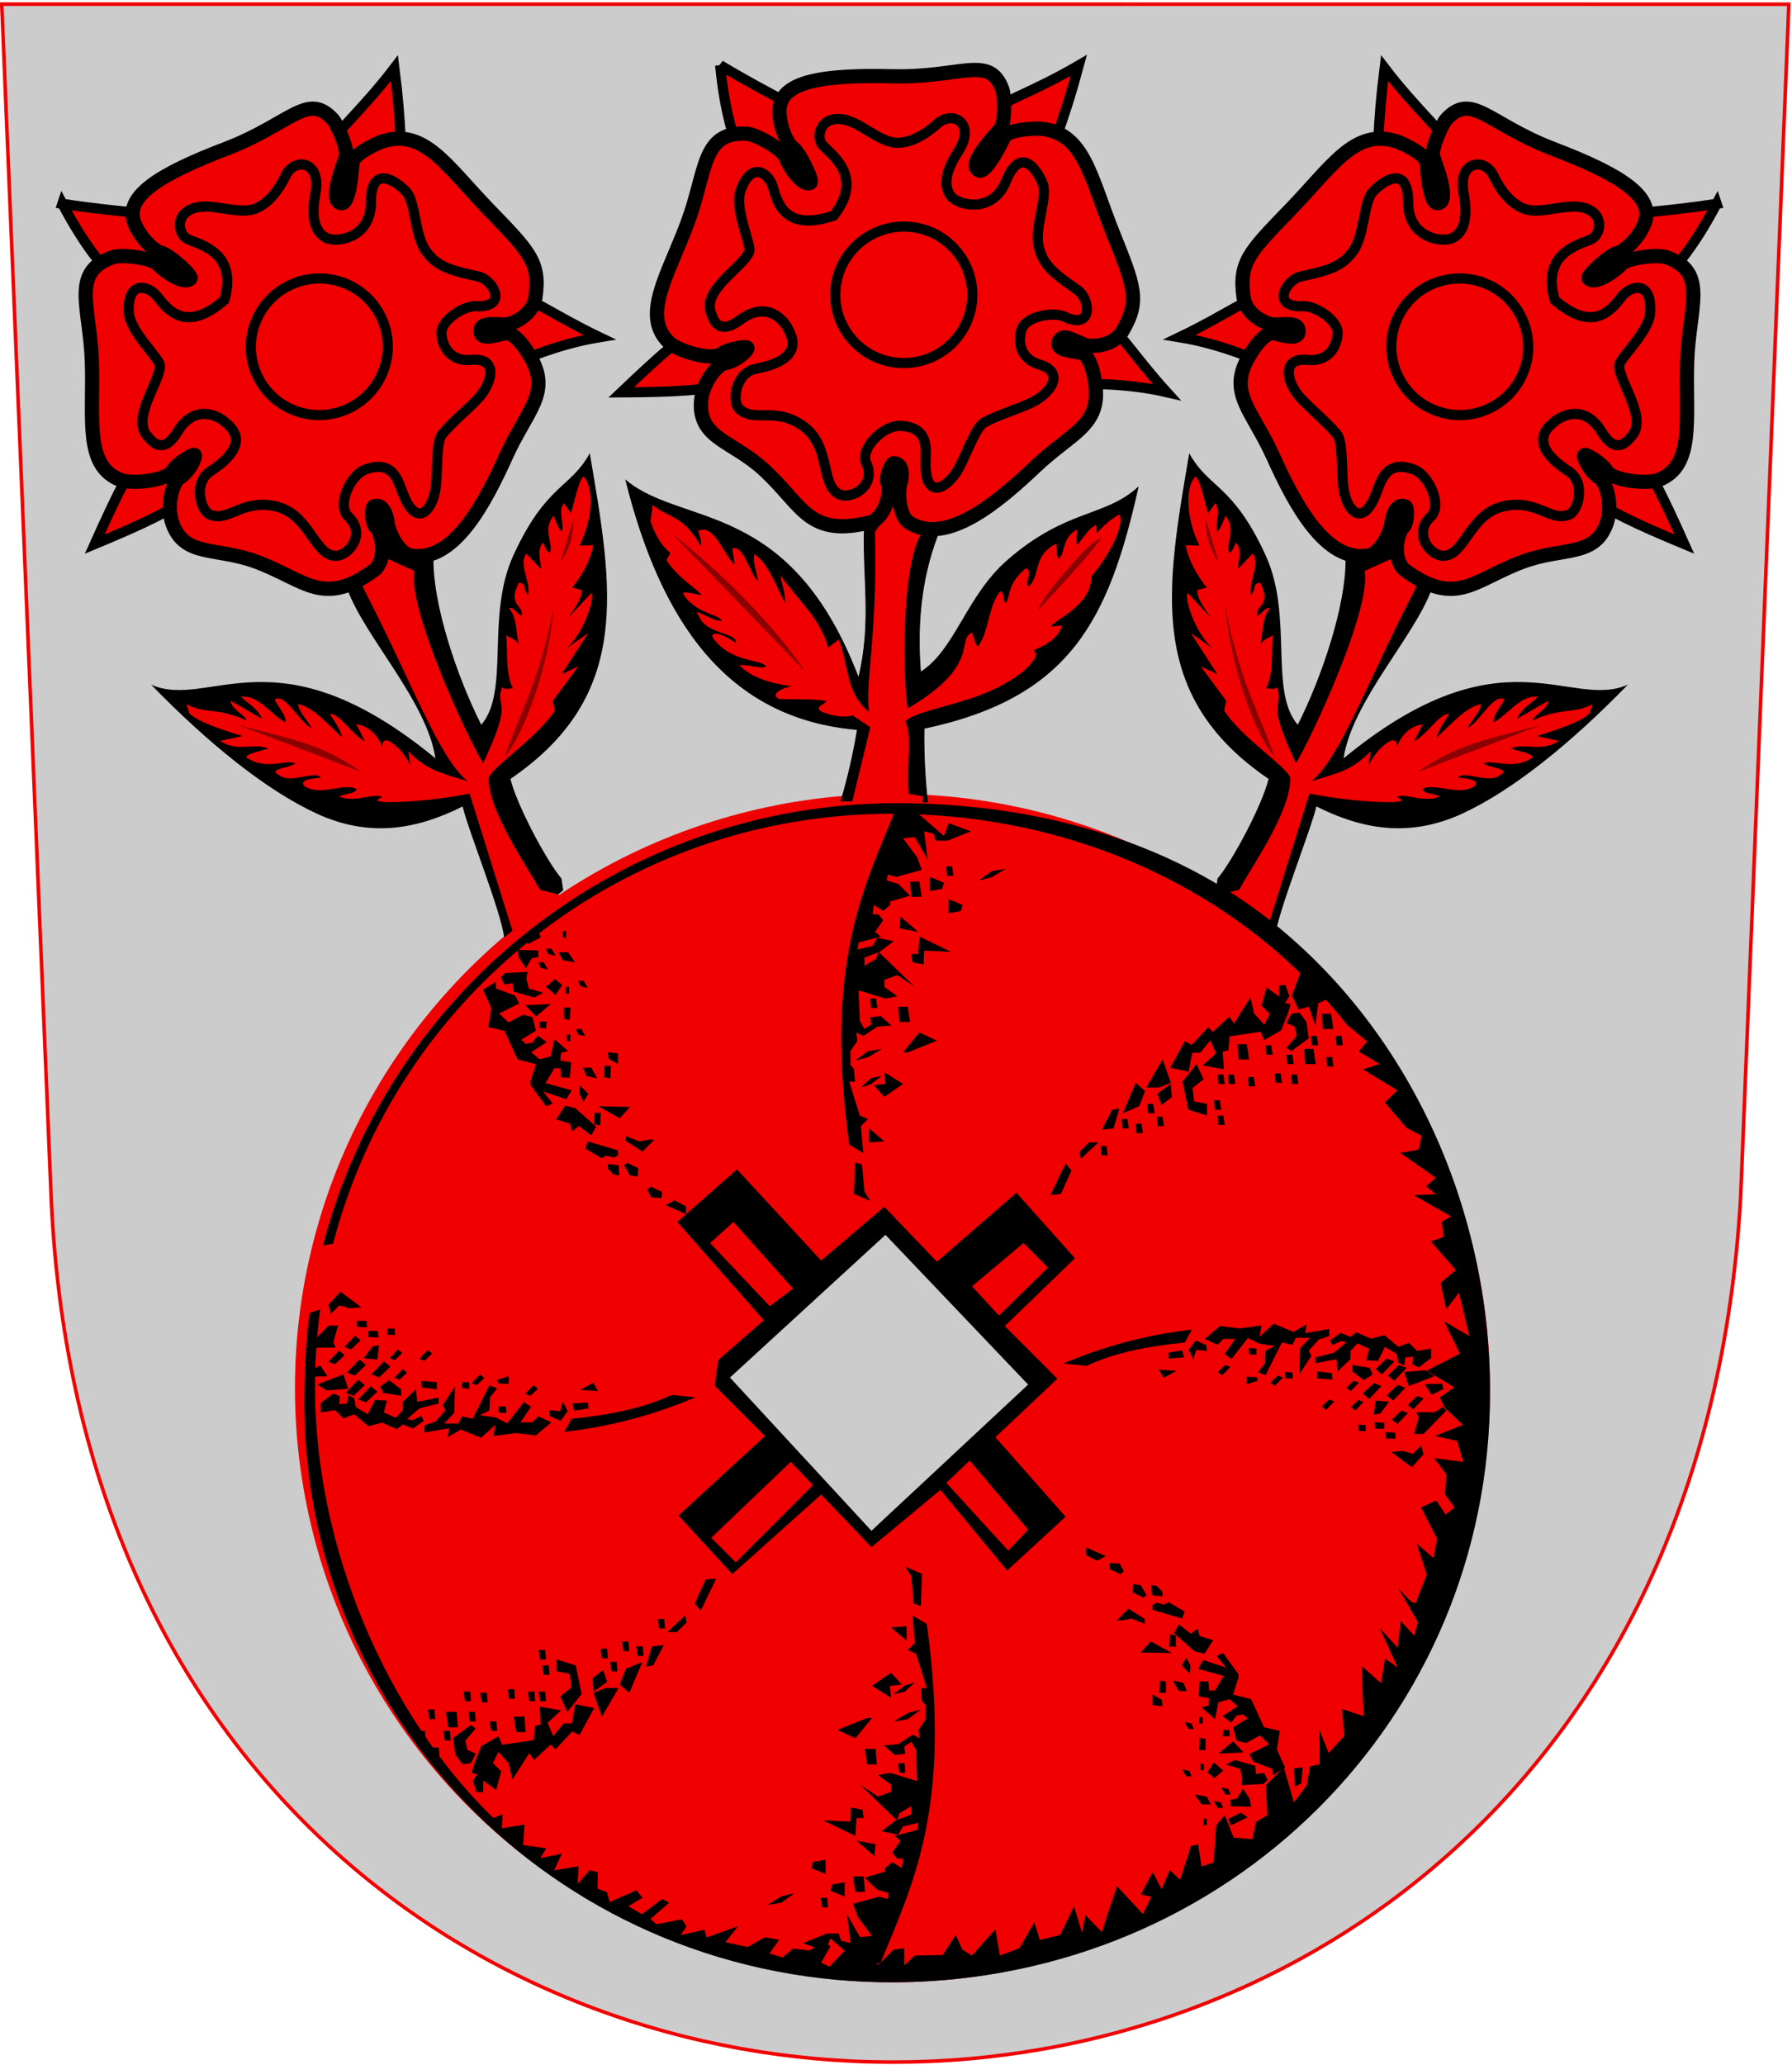 <?xml version="1.0" encoding="UTF-8"?>
<!DOCTYPE svg PUBLIC "-//W3C//DTD SVG 1.1//EN" "http://www.w3.org/Graphics/SVG/1.1/DTD/svg11.dtd">
<!-- Creator: CorelDRAW -->
<svg xmlns="http://www.w3.org/2000/svg" xml:space="preserve" width="500px" height="576px" shape-rendering="geometricPrecision" text-rendering="geometricPrecision" image-rendering="optimizeQuality" fill-rule="evenodd" clip-rule="evenodd"
viewBox="0 0 500 576"
 xmlns:xlink="http://www.w3.org/1999/xlink"
 xmlns:svg="http://www.w3.org/2000/svg"
 version="1.0">
 <g id="Layer_x0020_1">
  <path id="path1937" fill="#CCCCCC" stroke="#F00000" stroke-width="0.992" d="M0.482 1.151l498.64 0.03 -13.458 332.782c-18.132,322.607 -456.056,320.228 -471.331,1.384l-13.851 -334.196z"/>
  <ellipse fill="#F00000" cx="249.021" cy="387.186" rx="166.723" ry="165.744"/>
  <path fill="black" stroke="black" stroke-width="0.216" d="M234.665 223.399c1.957,-6.634 3.48,-13.268 4.568,-19.902 -36.709,-3.094 -54.87,-30.719 -64.601,-69.495 15.77,13.16 45.895,5.112 64.927,55.139 3.806,-15.661 1.087,-28.059 1.631,-42.089l9.133 -13.246 12.074 13.573c-4.894,11.637 -6.743,25.014 -5.547,40.131 9.757,-6.16 12.751,-21.136 24.216,-31.152 16.474,-14.391 27.125,-11.924 36.469,-20.399 -8.347,37.313 -19.278,58.61 -59.707,67.211 -0.109,6.852 0.217,13.704 0.979,20.555l-24.144 -0.326z"/>
  <path fill="#F00000" d="M237.602 224.378l5.22 -21.534 -4.894 -3.263c-2.828,0.652 -5.655,0.109 -8.483,-0.979 -2.716,-1.359 0.761,-2.066 1.141,-3.099 -4.567,-0.652 -8.808,-0.326 -13.213,-0.49 -2.948,-1.544 1.698,-3.435 3.589,-3.589 -6.85,-0.871 -11.744,-2.828 -14.682,-5.873 2.013,-0.38 5.981,1.196 7.504,0.326 -1.417,-2.067 -10.168,-1.037 -15.008,-8.157 -0.433,-2.227 4.024,-0.216 6.525,1.631 0.432,-3.099 -8.427,-2.123 -10.441,-7.83 -2.225,-2.553 4.35,2.066 6.525,1.631 -0.981,-2.012 -7.341,-1.906 -10.767,-7.504 -0.216,-1.032 3.48,0.218 5.22,0.326 -3.303,-3.234 -6.443,-4.675 -9.91,-9.703l1.104 -2.044c-2.942,-2.39 -4.355,-5.544 -5.551,-8.808l0.653 -4.568c4.459,3.807 8.266,2.556 13.377,11.419 0.435,-1.251 -0.435,-2.828 -0.653,-4.241 4.512,-1.899 6.743,6.308 10.114,9.462l-0.653 -4.568c3.534,-0.704 4.785,7.231 7.178,9.136 -0.326,-2.501 -1.63,-5.492 -0.979,-7.504 3.806,2.612 6.091,8.918 8.483,13.703 0.217,-2.773 -0.87,-5.22 -1.305,-7.83 5.084,7.124 11.282,12.182 13.377,20.229l2.936 -2.284c2.828,6.743 1.743,14.79 8.483,20.229 -1.207,-8.02 2.344,-20.93 1.631,-50.245l5.22 -7.504 7.83 7.83c-5.869,9.142 -5.218,41.428 -3.915,48.94 20.61,-12.122 13.416,-19.082 17.945,-21.207 0.544,1.305 0.761,3.262 1.631,3.915 2.881,-3.319 2.992,-11.527 6.199,-15.335 1.359,-0.053 0.598,2.501 1.631,3.263 1.577,-2.774 0.166,-5.058 5.547,-9.788 2.173,1.088 -0.217,2.991 0.653,5.22 3.751,-3.209 0.982,-8.537 7.83,-12.072 0.217,1.414 -0.054,3.317 0.653,4.241 2.066,-1.578 0.709,-5.764 5.22,-8.157 0,1.414 -0.489,3.154 0,4.241 1.74,-1.849 2.665,-4.024 5.22,-5.547l0.326 2.284c1.849,-2.174 3.915,-3.914 6.199,-5.22 1.628,2.83 -2.775,11.528 -7.83,17.292 0.187,7.937 -9.813,11.907 -11.419,14.03l3.263 -0.326c-0.654,2.719 -3.264,5.003 -7.83,6.852l0.653 1.305c-1.219,3.727 -7.707,8.302 -16.134,11.441 -8.167,3.042 -18.264,4.667 -20.408,7.157 2.119,4.298 0.164,12.671 0.979,20.229l3.915 0.653 -0.326 4.568 -19.576 -2.284z"/>
  <path fill="#8C0000" d="M224.573 187.271l-36.836 -38.14c12.727,9.575 29.705,26.88 36.836,38.14z"/>
  <path fill="#8C0000" d="M289.607 170.32c5.868,-6.683 12.061,-12.713 17.603,-20.048 -1.426,-0.183 -5.277,3.82 -9.127,8.21 -3.851,4.391 -7.702,9.169 -8.476,11.838z"/>
  <path fill="#F00000" stroke="black" stroke-width="2.835" d="M200.931 18.177c2.629,27.099 11.296,40.171 32.115,58.3 -29.587,5.551 -38.877,13.142 -59.718,32.968 28.556,-0.163 36.124,-1.54 62.016,-16.012l27.667 5.413c25.95,12.54 39.229,5.196 62.517,10.544 -19.044,-20.998 -16.875,-29.927 -54.348,-30.696 14.447,-19.718 21.771,-30.552 29.831,-60.461 -25.122,14.727 -38.997,12.192 -50.078,45.044 -11.774,-29.717 -21.052,-27.63 -50.003,-45.101z"/>
  <path fill="#F00000" stroke="black" stroke-width="3.969" d="M248.932 21.277c19.466,0.453 27.145,-6.189 30.756,3.715 0.602,1.649 0.816,9.265 -0.539,10.931 -1.354,1.666 -9.437,9.882 -6.129,11.6 2.103,1.092 6.237,-7.519 7.157,-9.3 1.077,-2.087 8.261,-2.491 10.196,-2.314 12.013,1.103 13.796,13.158 19.958,28.606 6.118,15.333 7.917,19.24 2.862,27.825 -2.54,4.313 -8.766,4.583 -10.815,3.748 -2.932,-1.192 -5.945,-3.241 -6.953,-0.841 -1.009,2.4 3.321,2.657 6.219,3.152 1.215,0.207 3.157,2.473 3.99,9.047 1.437,11.334 -6.644,13.166 -16.818,22.787 -10.174,9.621 -24.715,22.086 -35.141,15.548 -2.87,-1.798 -3.222,-8.623 -2.452,-10.964 0.51,-1.548 0.945,-5.696 -1.95,-5.585 -0.607,0.024 -2.361,4.16 -1.549,5.66 0.924,1.705 -0.346,8.97 -4.644,10.732 -17.556,4.431 -18.968,-4.473 -29.814,-14.485 -8.775,-8.102 -17.953,-8.709 -17.702,-18.52 0.145,-5.653 4.541,-10.95 6.668,-11.303 3.197,-0.531 6.496,-3.64 6.318,-4.271 -0.178,-0.631 -5.541,0.314 -7.337,1.684 -2.648,2.022 -12.021,-0.823 -14.482,-3.154 -7.917,-7.498 -0.38,-18.71 5.07,-33.336 5.45,-14.626 3.928,-25.544 16.428,-24.956 2.733,0.128 10.083,4.358 10.88,6.461 1.026,2.706 4.681,8.385 7.01,7.236 0.852,-0.422 -2.959,-8.342 -4.749,-9.633 -1.825,-1.318 -4.001,-6.316 -3.878,-10.644 0.201,-8.029 11.974,-9.879 31.44,-9.426z"/>
  <path fill="#F00000" stroke="black" stroke-width="2.835" d="M250.452 39.828c5.135,-0.041 9.705,-4.078 11.127,-5.36 4.162,-3.751 10.736,-0.107 5.924,7.536 -1.587,2.521 -5.773,9.023 -1.759,13.182 3.144,2.556 11.534,3.75 14.959,-4.684 4.016,-9.892 8.644,-3.364 10.269,0.877 1.376,3.594 -2.375,12.033 -1.198,17.244 1.176,5.203 3.966,7.53 10.909,12.308 3.31,2.278 4.566,10.833 -3.162,7.669 -3.023,-1.894 -11.213,-0.528 -12.46,3.225 -1.247,3.753 -0.272,8.319 4.936,9.856 6.538,1.931 3.927,6.869 -0.525,9.715 -3.303,2.114 -10.038,3.823 -14.857,6.447 -2.318,1.263 -4.614,8.067 -7.038,12.625 -3.054,5.739 -9.388,9.378 -9.339,-1.138 0.019,-4.095 1.207,-10.008 -6.874,-10.542 -4.894,-0.324 -11.54,6.378 -9.664,10.383 2.932,6.26 -3.958,10.169 -7.368,8.774 -5.557,-2.273 -2.343,-13.464 -10.229,-19.075 -7.885,-5.611 -13.761,-0.873 -17.88,-4.837 -2.117,-2.037 -0.937,-10.094 4.586,-11.146 13.111,-2.501 10.554,-8.458 9.13,-10.993 -0.808,-1.973 -5.59,-8.461 -13.381,-2.698 -6.497,4.806 -7.67,-0.583 -8.193,-1.947 -2.46,-6.412 9.036,-12.811 10.658,-17.005 0.727,-1.881 -4.238,-11.862 -2.389,-17.085 2.941,-8.31 7.709,-4.985 8.923,-1.249 1.169,3.595 2.673,13.124 17.05,8.227 8.575,-10.897 -0.603,-16.898 -3.061,-19.602 -1.954,-2.15 -0.89,-8.028 5.291,-7.287 5.195,0.624 10.485,6.624 15.62,6.583z"/>
  <ellipse fill="#F00000" stroke="black" stroke-width="2.835" cx="252.169" cy="82.237" rx="19.114" ry="19.036"/>
  <path fill="black" d="M140.649 261.481c-0.701,-6.881 -10.06,-29.983 -11.566,-36.535 -12.486,6.263 -25.765,8.906 -40.755,1.977 -13.968,-6.457 -30.055,-19.386 -46.17,-35.957 16.263,7.267 34.928,-16.007 79.345,20.57 -2.409,-15.936 -19.737,-33.89 -24.548,-47.08l9.961 -19.308 14.031 10.924c-0.122,12.624 6.496,32.556 13.331,46.093 8.089,-9.396 1.16,-30.262 8.978,-47.296 9.125,-19.878 15.86,-18.539 21.299,-28.455 6.408,37.695 12.024,67.579 -22.135,90.853 1.733,7.144 9.96,22.715 14.238,27.788l0.492 3.293 -16.5 13.131z"/>
  <path fill="#F00000" d="M143.15 260.219l-12.134 -38.872c-7.346,1.509 -16.39,2.461 -23.422,2.399 -3.313,-0.312 -2.664,-0.563 -0.972,-1.421 -2.268,-1.309 -7.702,1.831 -12.064,-0.2 3.111,-1.113 4.334,-0.669 4.95,-2.051 -3.724,-1.865 -10.292,2.24 -14.698,-0.886 -1.244,-1.897 2.665,-2.051 4.701,-2.266 -1.536,-2.27 -8.604,2.043 -11.814,-0.847 -3.027,-1.52 2.853,-1.855 4.701,-3.081 -1.67,-1.491 -8.331,2.158 -13.622,-1.726 -0.59,-0.873 4.444,-1.932 6.096,-2.49 -4.282,-1.742 -8.386,1.21 -13.498,-2.129l6.279 -1.333c-3.628,-1.097 -12.488,-3.807 -14.83,-6.375l-0.8 -2.517c5.614,2.898 8.533,0.783 16.705,4.523 -0.071,-1.322 -4.409,-3.268 -4.331,-5.472l8.742 5.036c-1.466,-3.197 -3.91,-4.112 -5.866,-6.168 4.77,-0.589 8.235,4.853 12.352,7.198 0.309,-1.979 -1.99,-4.283 -2.986,-6.425 3.004,-1.99 7.331,6.999 10.267,7.855 -1.25,-2.191 -3.589,-4.465 -3.749,-6.574 4.512,0.975 8.363,5.784 12.389,9.306 -0.85,-2.649 -2.131,-4.339 -3.521,-6.59 2.873,-0.067 5.692,5.412 9.785,7.667l-2.419 -4.789c3.286,0.549 5.702,2.618 7.249,6.209 -0.006,-2.074 1.229,-1.55 1.278,-1.787 1.806,0.846 4.109,2.415 6.593,7.006l-0.592 -3.878c5.171,5.169 8.194,5.85 16.492,8.33 -8.07,-6.638 -15.221,-27.109 -29.267,-54.297l4.273 -8.923 10.213 4.608c-1.968,10.684 15.105,47.169 19.156,53.628 8.99,-18.998 3.087,-14.78 5.311,-21.211 0.997,1.001 1.941,0.122 2.993,0.397 -2.264,-4.972 -1.268,-9.943 -1.901,-14.915 1.187,0.874 2.538,0.933 3.562,2.621 -0.903,-3.371 -0.34,-7.231 -2.71,-10.114 1.237,-0.564 2.316,1.762 3.561,2.076 0.409,-3.164 -4.044,-2.788 -0.856,-9.204 2.423,0.184 0.932,1.71 2.581,3.443 0.819,-3.857 -2.762,-8.53 -0.475,-11.573l4.124 4.306c0.046,-1.773 -1.382,-5.161 0.492,-7.36 0.737,1.226 0.88,2.276 1.884,2.863 1.315,-2.242 -2.178,-6.418 1.09,-10.341 0.535,1.308 1.394,3.593 2.259,4.414 0.91,-2.37 -1.176,-5.548 0.611,-7.925l1.982 2.805c0.888,-2.713 1.815,-8.202 3.434,-10.276 2.578,2.003 3.265,10.58 -1.023,19.296l3.819 -0.132c-0.722,4.192 -2.939,8.085 -5.835,11.842l2.599 0.656c0.285,1.962 -1.786,4.865 -3.718,7.713l6.482 -6.917c0.859,3.199 -3.299,12.658 -7.26,15.664l6.314 -4.418 -7.402 11.469 4.657 -2.213 -7.142 9.666 0.593 2.667c-4.84,7.58 -17.414,15.641 -18.456,18.757 -0.159,9.369 10.661,24.553 14.278,31.238l5.952 1.514 -13.436 10.522z"/>
  <path fill="#8C0000" d="M100.731 215.319l-34.195 -13.033c15.406,4.041 23.33,5.313 34.195,13.033z"/>
  <path fill="#8C0000" d="M140.963 211.01c6.811,-8.733 13.192,-29.863 13.587,-43.803 0.175,2.614 -2.883,16.167 -6.567,25.535 -3.912,9.948 -7.117,17.27 -7.02,18.269z"/>
  <path fill="#F00000" stroke="black" stroke-width="2.835" d="M17.404 56.844c12.697,24.085 25.67,32.9 51.805,41.792 -25.28,16.344 -31.002,26.888 -42.781,53.131 26.366,-10.967 32.849,-15.108 51.33,-38.309l27.656 -5.469c28.766,1.776 38.274,-10.05 61.853,-13.922 -25.578,-12.22 -26.953,-21.305 -61.925,-7.823 5.901,-23.721 8.577,-36.522 4.707,-67.255 -17.672,23.145 -31.473,26.055 -29.285,60.656 -22.152,-23.043 -29.95,-17.597 -63.36,-22.8z"/>
  <path fill="#F00000" stroke="black" stroke-width="3.969" d="M63.003 41.532c18.187,-6.954 22.778,-16.01 29.872,-8.211 1.181,1.298 4.264,8.266 3.642,10.321 -0.621,2.055 -4.99,12.72 -1.279,13.057 2.36,0.214 2.924,-9.321 3.101,-11.318 0.206,-2.339 6.702,-5.434 8.559,-6.003 11.535,-3.529 17.752,6.952 29.306,18.915 11.469,11.873 14.615,14.808 13.188,24.667 -0.717,4.954 -6.377,7.562 -8.589,7.566 -3.165,0.007 -6.729,-0.748 -6.754,1.855 -0.025,2.603 4.08,1.202 6.949,0.562 1.202,-0.268 3.858,1.093 7.119,6.862 5.623,9.945 -1.162,14.701 -6.934,27.459 -5.772,12.758 -14.508,29.802 -26.634,27.701 -3.337,-0.578 -6.248,-6.76 -6.422,-9.219 -0.115,-1.625 -1.283,-5.63 -3.92,-4.43 -0.553,0.252 -0.609,4.745 0.71,5.825 1.501,1.228 3.078,8.433 -0.233,11.691 -14.569,10.751 -19.25,3.045 -33.08,-2.113 -11.19,-4.174 -19.915,-1.26 -23.398,-10.435 -2.007,-5.286 0.054,-11.854 1.89,-12.987 2.757,-1.702 4.633,-5.829 4.229,-6.346 -0.403,-0.516 -5.009,2.39 -6.152,4.338 -1.685,2.874 -11.437,3.792 -14.598,2.566 -10.167,-3.94 -7.439,-17.172 -7.934,-32.772 -0.495,-15.6 -6.04,-25.128 5.752,-29.32 2.578,-0.916 10.982,0.214 12.517,1.859 1.975,2.115 7.508,5.988 9.228,4.041 0.629,-0.713 -5.898,-6.6 -8.044,-7.117 -2.189,-0.528 -6.096,-4.33 -7.621,-8.382 -2.855,-7.507 7.34,-13.678 25.527,-20.632z"/>
  <path fill="#F00000" stroke="black" stroke-width="2.835" d="M71.437 58.125c4.737,-1.983 7.437,-7.45 8.268,-9.175 2.431,-5.048 9.895,-4.165 8.336,4.73 -0.513,2.934 -1.925,10.538 3.364,12.866 3.879,1.175 12.095,-0.899 12.07,-10.001 -0.03,-10.676 6.726,-6.387 9.836,-3.078 2.635,2.805 2.36,12.036 5.424,16.413 3.059,4.37 6.522,5.467 14.758,7.259 3.926,0.854 8.329,8.296 -0.022,8.295 -3.514,-0.607 -10.578,3.759 -10.31,7.704 0.267,3.946 2.899,7.802 8.302,7.252 6.782,-0.69 6.236,4.87 3.194,9.19 -2.256,3.207 -7.842,7.34 -11.308,11.594 -1.668,2.047 -1.215,9.213 -1.732,14.35 -0.653,6.468 -5.136,12.235 -9.074,2.484 -1.534,-3.797 -2.673,-9.719 -10.355,-7.153 -4.652,1.555 -8.264,10.274 -5.011,13.27 5.085,4.683 0.189,10.91 -3.496,10.911 -6.004,0.002 -7.268,-11.573 -16.692,-13.779 -9.423,-2.206 -13.067,4.404 -18.38,2.296 -2.731,-1.083 -4.691,-8.986 0.022,-12.053 11.187,-7.281 6.564,-11.826 4.286,-13.632 -1.495,-1.521 -8.379,-5.714 -13.406,2.571 -4.193,6.909 -7.32,2.366 -8.321,1.301 -4.706,-5.003 3.51,-15.279 3.423,-19.774 -0.039,-2.016 -8.416,-9.373 -8.683,-14.907 -0.425,-8.805 5.246,-7.534 7.785,-4.536 2.444,2.885 7.444,11.134 18.895,1.156 3.808,-13.333 -6.959,-15.411 -10.258,-16.982 -2.623,-1.25 -3.864,-7.093 2.137,-8.749 5.045,-1.391 12.212,2.159 16.949,0.176z"/>
  <path fill="#F00000" stroke="black" stroke-width="2.835" d="M81.879 79.107c9.769,-3.998 20.919,0.649 24.9,10.377 3.982,9.729 -0.71,20.86 -10.479,24.858 -9.769,3.998 -20.919,-0.649 -24.901,-10.379 -3.981,-9.728 0.711,-20.859 10.48,-24.857z"/>
  <path fill="#8C0000" d="M156.361 156.84l3.589 -12.072c0.109,4.459 -1.087,8.483 -3.589,12.072z"/>
  <path fill="black" d="M355.729 261.481c0.701,-6.881 10.06,-29.983 11.566,-36.535 12.486,6.263 25.765,8.906 40.755,1.977 13.968,-6.457 30.055,-19.386 46.17,-35.957 -16.263,7.267 -34.928,-16.007 -79.345,20.57 2.409,-15.936 19.737,-33.89 24.548,-47.08l-9.961 -19.308 -14.031 10.924c0.122,12.624 -6.496,32.556 -13.331,46.093 -8.089,-9.396 -1.16,-30.262 -8.978,-47.296 -9.125,-19.878 -15.86,-18.539 -21.299,-28.455 -6.408,37.695 -12.024,67.579 22.135,90.853 -1.733,7.144 -9.96,22.715 -14.238,27.788l-0.492 3.293 16.5 13.131z"/>
  <path fill="#F00000" d="M353.228 260.219l12.134 -38.872c7.346,1.509 16.39,2.461 23.422,2.399 3.313,-0.312 2.664,-0.563 0.972,-1.421 2.268,-1.309 7.702,1.831 12.064,-0.2 -3.111,-1.113 -4.334,-0.669 -4.95,-2.051 3.724,-1.865 10.292,2.24 14.698,-0.886 1.244,-1.897 -2.665,-2.051 -4.701,-2.266 1.536,-2.27 8.604,2.043 11.814,-0.847 3.027,-1.52 -2.853,-1.855 -4.701,-3.081 1.67,-1.491 8.331,2.158 13.622,-1.726 0.59,-0.873 -4.444,-1.932 -6.096,-2.49 4.282,-1.742 8.386,1.21 13.498,-2.129l-6.279 -1.333c3.628,-1.097 12.488,-3.807 14.83,-6.375l0.8 -2.517c-5.614,2.898 -8.533,0.783 -16.705,4.523 0.071,-1.322 4.409,-3.268 4.331,-5.472l-8.742 5.036c1.466,-3.197 3.91,-4.112 5.866,-6.168 -4.77,-0.589 -8.235,4.853 -12.352,7.198 -0.309,-1.979 1.99,-4.283 2.986,-6.425 -3.004,-1.99 -7.331,6.999 -10.267,7.855 1.25,-2.191 3.589,-4.465 3.749,-6.574 -4.512,0.975 -8.363,5.784 -12.389,9.306 0.85,-2.649 2.131,-4.339 3.521,-6.59 -2.873,-0.067 -5.692,5.412 -9.785,7.667l2.419 -4.789c-3.286,0.549 -5.702,2.618 -7.249,6.209 0.006,-2.074 -1.229,-1.55 -1.278,-1.787 -1.806,0.846 -4.109,2.415 -6.593,7.006l0.592 -3.878c-5.171,5.169 -8.194,5.85 -16.492,8.33 8.07,-6.638 15.221,-27.109 29.267,-54.297l-4.273 -8.923 -10.213 4.608c1.968,10.684 -15.105,47.169 -19.156,53.628 -8.99,-18.998 -3.087,-14.78 -5.311,-21.211 -0.997,1.001 -1.941,0.122 -2.993,0.397 2.264,-4.972 1.268,-9.943 1.901,-14.915 -1.187,0.874 -2.538,0.933 -3.562,2.621 0.903,-3.371 0.34,-7.231 2.71,-10.114 -1.237,-0.564 -2.316,1.762 -3.561,2.076 -0.409,-3.164 4.044,-2.788 0.856,-9.204 -2.423,0.184 -0.932,1.71 -2.581,3.443 -0.819,-3.857 2.762,-8.53 0.475,-11.573l-4.124 4.306c-0.046,-1.773 1.382,-5.161 -0.492,-7.36 -0.737,1.226 -0.88,2.276 -1.884,2.863 -1.315,-2.242 2.178,-6.418 -1.09,-10.341 -0.535,1.308 -1.394,3.593 -2.259,4.414 -0.91,-2.37 1.176,-5.548 -0.611,-7.925l-1.982 2.805c-0.888,-2.713 -1.815,-8.202 -3.434,-10.276 -2.578,2.003 -3.265,10.58 1.023,19.296l-3.819 -0.132c0.722,4.192 2.939,8.085 5.835,11.842l-2.599 0.656c-0.285,1.962 1.786,4.865 3.718,7.713l-6.482 -6.917c-0.859,3.199 3.299,12.658 7.26,15.664l-6.314 -4.418 7.402 11.469 -4.657 -2.213 7.142 9.666 -0.593 2.667c4.84,7.58 17.414,15.641 18.456,18.757 0.159,9.369 -10.661,24.553 -14.278,31.238l-5.952 1.514 13.436 10.522z"/>
  <path fill="#8C0000" d="M395.648 215.319l34.195 -13.033c-15.406,4.041 -23.33,5.313 -34.195,13.033z"/>
  <path fill="#8C0000" d="M355.416 211.01c-6.811,-8.733 -13.192,-29.863 -13.587,-43.803 -0.175,2.614 2.883,16.167 6.567,25.535 3.912,9.948 7.117,17.27 7.02,18.269z"/>
  <path fill="#F00000" stroke="black" stroke-width="2.835" d="M478.974 56.844c-12.697,24.085 -25.67,32.9 -51.805,41.792 25.28,16.344 31.002,26.888 42.781,53.131 -26.366,-10.967 -32.849,-15.108 -51.33,-38.309l-27.656 -5.469c-28.766,1.776 -38.274,-10.05 -61.853,-13.922 25.578,-12.22 26.953,-21.305 61.925,-7.823 -5.901,-23.721 -8.577,-36.522 -4.707,-67.255 17.672,23.145 31.473,26.055 29.285,60.656 22.152,-23.043 29.95,-17.597 63.36,-22.8z"/>
  <path fill="#F00000" stroke="black" stroke-width="3.969" d="M433.376 41.532c-18.187,-6.954 -22.778,-16.01 -29.872,-8.211 -1.181,1.298 -4.264,8.266 -3.642,10.321 0.621,2.055 4.99,12.72 1.279,13.057 -2.36,0.214 -2.924,-9.321 -3.101,-11.318 -0.206,-2.339 -6.702,-5.434 -8.559,-6.003 -11.535,-3.529 -17.752,6.952 -29.306,18.915 -11.469,11.873 -14.615,14.808 -13.188,24.667 0.717,4.954 6.377,7.562 8.589,7.566 3.165,0.007 6.729,-0.748 6.754,1.855 0.025,2.603 -4.08,1.202 -6.949,0.562 -1.202,-0.268 -3.858,1.093 -7.119,6.862 -5.623,9.945 1.162,14.701 6.934,27.459 5.772,12.758 14.508,29.802 26.634,27.701 3.337,-0.578 6.248,-6.76 6.422,-9.219 0.115,-1.625 1.283,-5.63 3.92,-4.43 0.553,0.252 0.609,4.745 -0.71,5.825 -1.501,1.228 -3.078,8.433 0.233,11.691 14.569,10.751 19.25,3.045 33.08,-2.113 11.19,-4.174 19.915,-1.26 23.398,-10.435 2.007,-5.286 -0.054,-11.854 -1.89,-12.987 -2.757,-1.702 -4.633,-5.829 -4.229,-6.346 0.403,-0.516 5.009,2.39 6.152,4.338 1.685,2.874 11.437,3.792 14.598,2.566 10.167,-3.94 7.439,-17.172 7.934,-32.772 0.495,-15.6 6.04,-25.128 -5.752,-29.32 -2.578,-0.916 -10.982,0.214 -12.517,1.859 -1.975,2.115 -7.508,5.988 -9.228,4.041 -0.629,-0.713 5.898,-6.6 8.044,-7.117 2.189,-0.528 6.096,-4.33 7.621,-8.382 2.855,-7.507 -7.34,-13.678 -25.527,-20.632z"/>
  <path fill="#F00000" stroke="black" stroke-width="2.835" d="M424.941 58.125c-4.737,-1.983 -7.437,-7.45 -8.268,-9.175 -2.431,-5.048 -9.895,-4.165 -8.336,4.73 0.513,2.934 1.925,10.538 -3.364,12.866 -3.879,1.175 -12.095,-0.899 -12.07,-10.001 0.03,-10.676 -6.726,-6.387 -9.836,-3.078 -2.635,2.805 -2.36,12.036 -5.424,16.413 -3.059,4.37 -6.522,5.467 -14.758,7.259 -3.926,0.854 -8.329,8.296 0.022,8.295 3.514,-0.607 10.578,3.759 10.31,7.704 -0.267,3.946 -2.899,7.802 -8.302,7.252 -6.782,-0.69 -6.236,4.87 -3.194,9.19 2.256,3.207 7.842,7.34 11.308,11.594 1.668,2.047 1.215,9.213 1.732,14.35 0.653,6.468 5.136,12.235 9.074,2.484 1.534,-3.797 2.673,-9.719 10.355,-7.153 4.652,1.555 8.264,10.274 5.011,13.27 -5.085,4.683 -0.189,10.91 3.496,10.911 6.004,0.002 7.268,-11.573 16.692,-13.779 9.423,-2.206 13.067,4.404 18.38,2.296 2.731,-1.083 4.691,-8.986 -0.022,-12.053 -11.187,-7.281 -6.564,-11.826 -4.286,-13.632 1.495,-1.521 8.379,-5.714 13.406,2.571 4.193,6.909 7.32,2.366 8.321,1.301 4.706,-5.003 -3.51,-15.279 -3.423,-19.774 0.039,-2.016 8.416,-9.373 8.683,-14.907 0.425,-8.805 -5.246,-7.534 -7.785,-4.536 -2.444,2.885 -7.444,11.134 -18.895,1.156 -3.808,-13.333 6.959,-15.411 10.258,-16.982 2.623,-1.25 3.864,-7.093 -2.137,-8.749 -5.045,-1.391 -12.212,2.159 -16.949,0.176z"/>
  <path fill="#F00000" stroke="black" stroke-width="2.835" d="M414.5 79.107c-9.769,-3.998 -20.919,0.649 -24.9,10.377 -3.982,9.729 0.71,20.86 10.479,24.858 9.769,3.998 20.919,-0.649 24.901,-10.379 3.981,-9.728 -0.711,-20.859 -10.48,-24.857z"/>
  <path fill="#8C0000" d="M340.017 156.84l-3.589 -12.072c-0.109,4.459 1.087,8.483 3.589,12.072z"/>
  <polygon fill="black" points="189.314,422.749 204.322,439.062 229.119,416.876 243.148,431.558 262.398,415.571 280.995,438.083 297.309,423.075 277.733,400.889 295.025,384.575 280.343,369.893 299.919,350.97 283.606,332.699 261.419,351.949 246.737,336.614 229.119,351.622 205.628,326.173 188.988,340.856 213.132,368.262 200.407,379.355 199.428,386.533 213.458,400.563 "/>
  <polygon fill="#F00000" points="198.123,346.728 214.763,364.347 221.288,359.453 204.649,340.856 "/>
  <polygon fill="#F00000" points="285.563,346.728 271.207,358.8 278.712,366.957 292.415,353.58 "/>
  <polygon fill="#F00000" points="220.636,407.74 198.45,428.948 205.301,435.799 226.835,414.266 "/>
  <polygon fill="#F00000" points="264.03,413.613 281.322,432.537 286.868,426.664 270.555,407.414 "/>
  <polygon fill="#CCCCCC" points="203.67,384.249 243.148,426.99 286.868,386.207 247.064,344.444 "/>
  <path fill="black" d="M86.407 366.257c-0.988,7.269 -1.39,14.689 -1.499,22.226 -1.325,91.689 72.791,165.303 165.418,164.447 92.627,-0.856 165.418,-73.641 165.418,-164.447 0,-53.533 -24.114,-103.711 -63.965,-133.741 -27.745,-20.908 -63.961,-30.706 -101.453,-30.706 -77.07,0 -141.847,52.426 -160.209,123.354l2.824 -0.48c17.851,-68.954 80.826,-119.922 155.752,-119.922 44.294,0 84.897,16.112 114.117,44.457l-2.347 6.251 1.844 3.861 2.873 -0.751 1.814 5.22 0.841 -6.197 2.128 -0.945c1.045,1.166 2.074,2.349 3.083,3.55 0.953,1.133 1.89,2.282 2.81,3.446l5.624 4.64 -2.364 2.748 5.826 3.522 -4.636 1.52 9.62 5.816 -3.52 3.404 6.033 7.053 4.231 2.224 -0.846 3.879 -5.115 0.9 9.926 6.951 -2.705 2.358 2.715 2.195 -6.172 0.28 10.405 5.929 -2.614 1.522 0.633 4.178 -3.665 1.291 6.981 7.971 -4.253 3.572 1.564 7.373 3.534 -4.648 2.915 12.122 -7.04 -4.105 4.422 9.016 -5.351 2.743 -3.927 1.977 7.706 4.672 -4.046 2.805 1.354 2.877 5.112 4.783 -7.807 3.114 6.189 1.359 1.68 5.874 -8.123 -1.084 3.428 4.55 -0.384 5.545 2.679 3.722 -2.54 1.945 -2.59 -3.948 -4.251 1.933 4.496 8.757 -0.973 5.397 -4.718 -4.029 2.801 8.618 -2.969 7.65c-0.759,1.795 -5.839,-5.348 -4.658,-3.311l5.168 8.921 -1.02 3.772 -3.774 -4.038 -0.865 7.43 -5.019 -5.543 5.021 11.085 -3.523 -2.564 -1.128 6.889 -5.379 -4.746 0.534 13.962 -6.025 -2.022 0.622 7.536 -4.355 4.757 -2.541 -6.37 0.028 9.54 -2.714 0.543 -0.863 5.284 -3.621 4.788 -2.801 -9.753 -5.028 4.939 0.458 8.385 -3.179 1.815 -1.054 4.876 -5.226 -0.472 -2.451 -6.201 -2.376 2.767 -0.728 10.358 -3.368 1.158 -0.959 -6.1 -1.975 0.34 -3.071 9.452 -2.855 -2.713 -2.306 5.321 -2.455 -4.754 -3.312 6.213 2.89 0.701 -2.305 4.828 -7.249 -7.788 -4.243 12.741 -4.579 -4.674 -0.927 4.909 -2.246 -7.372 -3.824 7.975 -5.729 1.41 -1.524 -4.923 -4.164 7.246 -5.461 2.023 -1.221 -7.331 -6.555 7.332 -2.668 -1.639 -1.872 -4.127 -3.588 5.614 -7.826 0.161 -2.957 2.745 0.013 -4.795 -3.004 0.421 -4.178 4.184 -7.862 -5.531 -5.843 6.098 -2.293 -1.166 2.609 -4.571 -1.987 -0.99 -3.904 2.188 -4.538 -0.522 -2.949 2.482 -3.652 -1.14 2.705 -3.792 -3.977 -0.709 -4.809 2.713 -6.221 -1.337 3.57 -4.475 -8.846 3.16 -0.577 -2.188 -6.597 1.506 1.591 -2.432 -1.236 -1.977 -7.14 1.4 -1.65 -1.493 5.209 -4.522 -2.005 -1.05 -5.556 4.264 -3.862 -2.224 3.934 -2.353 -1.601 -2.128 -7.506 3.301 -0.772 -2.765 -2.633 -0.956 0.099 -4.579 -2.304 -0.573 -3.323 3.778 0.245 -4.884 -6.832 1.141 2.186 -4.653 -6.06 1.264 1.681 -2.758 -6.439 -0.909 0.372 -5.705 -6.324 1.023 0.241 -3.906 -2.584 1.054c-29.909,-29.033 -49.785,-75.432 -49.785,-120.261 0,-7.328 0.496,-14.541 1.457,-21.608l-2.927 1.006z"/>
  <path fill="black" d="M249.674 226.336c-8.838,21.759 -19.663,42.436 -12.724,92.986l3.915 2.284 -0.653 -7.504 1.958 -1.958 -2.284 -0.979 -2.936 -9.462 1.631 0 -0.326 -3.589 -0.979 -0.979 0 -3.915 1.958 -2.936 -0.326 -2.284 1.958 0.979 3.915 -2.61 3.915 -0.326 -2.936 -2.61 -2.936 0.326 0.326 1.958 -1.958 1.305 -1.305 -2.284 -0.326 -8.483 7.504 2.284 3.263 -0.653 -3.589 -2.61 0 -1.958 3.589 -1.305 4.894 3.263 -10.114 -9.788 -0.653 1.958 -3.263 1.958 0 -2.284 4.241 -1.631 3.915 -2.936 -4.568 -0.979 -1.305 2.284 -4.241 0.979 0.326 -1.958 6.199 -1.631 -1.631 -1.305 2.284 -3.263 -1.305 -1.631 -1.631 0 0.326 -2.61 2.61 1.631 1.958 -1.631 0 -0.979 5.547 -1.631 -3.263 -3.263 -3.263 -0.979 0.326 -1.631 2.284 0.653 7.178 -1.958 -1.305 -3.589 -3.915 -5.22 3.263 -0.326 3.589 6.199 -0.979 -7.83 2.61 0.653 0.653 1.958 3.263 0 6.525 -2.61 -6.199 -2.284 -1.305 3.589 -7.504 -6.525 -6.199 -0.326z"/>
  <polygon fill="black" points="238.581,324.216 238.254,333.025 242.822,334.983 241.191,332.373 240.538,324.868 "/>
  <polygon fill="black" points="256.525,288 251.958,293.547 253.263,293.547 261.419,290.284 "/>
  <polygon fill="black" points="251.305,255.7 250.979,258.962 256.199,259.941 "/>
  <polygon fill="black" points="268.597,252.437 264.682,250.806 264.682,254.721 268.089,254.133 "/>
  <polygon fill="black" points="242.496,314.754 242.496,318.669 246.737,318.343 "/>
  <polygon fill="black" points="256.525,261.246 256.199,266.14 254.241,266.14 254.568,268.424 257.715,269.011 257.83,265.161 265.335,265.488 "/>
  <polygon fill="black" points="253.915,245.912 254.241,250.153 257.178,250.153 256.525,245.912 "/>
  <polygon fill="black" points="238.581,295.831 242.17,293.22 246.085,292.568 242.064,294.951 "/>
  <polygon fill="black" points="246.737,305.945 251.958,302.356 246.737,299.093 247.064,302.356 243.801,302.682 "/>
  <polygon fill="black" points="263.377,246.238 259.462,244.607 259.462,248.522 262.868,247.934 "/>
  <polygon fill="black" points="250.653,280.822 250.979,285.064 253.915,285.064 253.263,280.822 "/>
  <polygon fill="black" points="273.165,245.585 276.754,242.975 280.669,242.323 276.649,244.705 "/>
  <polygon fill="black" points="264.03,241.67 264.23,244.28 266.037,244.28 265.636,241.67 "/>
  <polygon fill="black" points="242.822,278.538 243.023,281.149 244.83,281.149 244.428,278.538 "/>
  <polygon fill="black" points="240.212,303.335 243.021,300.725 246.085,300.072 242.938,302.455 "/>
  <polygon fill="black" points="297.309,324.542 293.067,333.351 296.004,333.025 298.94,326.5 "/>
  <polygon fill="black" points="307.423,315.08 310.686,314.754 312.317,309.208 310.36,309.534 "/>
  <polygon fill="black" points="301.224,321.279 301.55,323.237 306.444,318.669 303.834,318.669 "/>
  <polygon fill="black" points="316.885,302.03 313.296,310.513 317.864,308.555 319.495,304.314 "/>
  <polygon fill="black" points="324.389,295.504 319.821,303.335 323.41,303.335 326.673,302.03 "/>
  <polygon fill="black" stroke="black" stroke-width="0.216" points="326.673,297.788 330.588,290.61 332.546,291.589 337.114,286.695 338.419,288 342.986,283.759 344.291,285.716 348.859,278.538 349.838,282.78 352.774,286.043 354.406,282.78 352.122,280.496 353.427,275.602 357.016,278.212 357.016,274.949 358.647,274.949 359.626,277.886 358.321,279.843 359.952,280.17 359.3,282.454 357.342,287.348 352.774,289.958 351.796,287.674 342.986,288.979 342.66,292.894 341.029,293.22 341.355,298.114 335.808,297.136 339.397,293.873 337.766,289.958 334.83,293.547 332.546,293.547 331.567,298.767 "/>
  <polygon fill="black" points="333.851,296.809 329.936,301.703 331.567,309.534 336.787,311.165 336.787,307.902 333.198,307.25 332.746,303.471 335.808,301.051 "/>
  <polygon fill="black" points="362.562,282.454 364.52,285.064 365.173,289.631 360.279,293.22 358.973,292.242 361.815,288.942 361.257,286.369 358.973,285.39 360.279,282.78 "/>
  <polygon fill="black" points="345.27,291.263 345.596,295.504 348.533,295.504 347.88,291.263 "/>
  <polygon fill="black" points="368.762,282.78 369.088,287.021 372.024,287.021 371.372,282.78 "/>
  <polygon fill="black" points="363.867,292.568 364.194,296.809 367.13,296.809 366.478,292.568 "/>
  <polygon fill="black" points="322.758,311.491 322.958,314.102 324.766,314.102 324.364,311.491 "/>
  <polygon fill="black" points="307.097,319.648 307.298,322.258 309.105,322.258 308.703,319.648 "/>
  <polygon fill="black" points="342.66,299.746 342.861,302.356 344.668,302.356 344.266,299.746 "/>
  <polygon fill="black" points="372.677,288.979 372.877,291.589 374.685,291.589 374.283,288.979 "/>
  <polygon fill="black" points="316.885,313.449 317.086,316.059 318.893,316.059 318.491,313.449 "/>
  <polygon fill="black" points="320.148,307.902 320.348,310.513 322.155,310.513 321.754,307.902 "/>
  <polygon fill="black" points="353.101,291.589 353.301,294.199 355.108,294.199 354.707,291.589 "/>
  <polygon fill="black" points="355.711,299.42 355.911,302.03 357.719,302.03 357.317,299.42 "/>
  <polygon fill="black" points="339.724,311.165 339.924,313.775 341.731,313.775 341.33,311.165 "/>
  <polygon fill="black" points="312.97,312.144 313.17,314.754 314.977,314.754 314.576,312.144 "/>
  <polygon fill="black" points="348.207,300.398 348.407,303.008 350.214,303.008 349.813,300.398 "/>
  <polygon fill="black" points="370.067,294.852 370.267,297.462 372.074,297.462 371.673,294.852 "/>
  <polygon fill="black" points="339.724,299.746 339.924,302.356 341.731,302.356 341.33,299.746 "/>
  <polygon fill="black" points="338.745,306.924 338.946,309.534 340.753,309.534 340.351,306.924 "/>
  <polygon fill="black" points="358.973,294.199 359.174,296.809 360.981,296.809 360.58,294.199 "/>
  <polygon fill="black" points="360.279,299.746 360.479,302.356 362.286,302.356 361.885,299.746 "/>
  <polygon fill="black" points="365.825,288.979 366.026,291.589 367.833,291.589 367.431,288.979 "/>
  <polygon fill="black" points="326.673,302.356 322.939,305.047 324.063,308.229 326.948,306.035 326.999,306.597 "/>
  <path fill="black" d="M296.656 380.334l6.525 0.653c7.667,-3.643 17.129,-5.492 27.407,-6.525l1.958 -3.589c-12.399,1.414 -24.362,4.568 -35.889,9.462z"/>
  <polygon fill="black" points="336.135,373.482 340.376,369.893 345.923,370.546 351.959,369.727 351.469,372.83 355.386,369.239 360.931,371.525 364.521,369.401 364.194,371.851 370.882,370.708 370.882,372.666 367.944,373.648 365.173,376.746 365.883,378.231 362.562,383.27 362.726,376.093 365.499,373.156 361.584,373.156 360.605,375.114 357.668,374.461 353.101,383.597 350.98,382.781 352.956,380.291 353.101,376.745 355.711,375.44 351.303,374.787 348.186,373.199 343.639,379.029 341.681,377.724 344.618,373.482 341.355,373.482 339.724,375.114 "/>
  <polygon fill="black" points="371.103,373.897 374.037,371.778 376.808,372.919 378.438,371.615 382.513,373.408 386.261,372.43 390.173,375.69 393.107,374.549 395.389,376.831 399.301,376.179 399.301,378.787 395.878,381.395 394.085,380.58 394.248,378.461 392.129,378.624 391.803,380.906 390.173,380.091 389.684,377.646 386.424,375.69 384.469,379.602 381.209,379.439 382.024,376.179 378.764,374.712 376.808,376.831 376.808,379.113 373.222,382.536 372.896,379.113 367.028,380.254 367.028,378.624 372.244,377.32 375.667,374.386 374.2,374.06 371.755,375.201 "/>
  <polygon fill="black" points="389.032,379.765 385.61,383.351 383.817,381.884 386.913,378.95 "/>
  <polygon fill="black" points="385.447,386.61 382.024,390.196 380.231,388.729 383.328,385.795 "/>
  <polygon fill="black" points="392.455,381.558 389.032,385.144 387.239,383.677 390.336,380.743 "/>
  <polygon fill="black" points="392.129,387.099 388.706,390.685 386.913,389.218 390.01,386.284 "/>
  <polygon fill="black" points="392.823,394.15 389.908,397.205 388.38,395.955 391.018,393.456 "/>
  <polygon fill="black" points="397.224,390.076 394.308,393.13 392.781,391.881 395.419,389.381 "/>
  <polygon fill="black" points="372.286,390.901 370.012,393.283 368.821,392.308 370.879,390.359 "/>
  <polygon fill="black" points="379.132,385.685 376.858,388.067 375.667,387.093 377.724,385.144 "/>
  <polygon fill="black" points="343.274,381.284 341,383.666 339.809,382.692 341.866,380.743 "/>
  <polygon fill="black" points="380.436,391.064 378.162,393.446 376.971,392.471 379.028,390.522 "/>
  <polygon fill="black" points="357.943,384.218 355.669,386.6 354.478,385.626 356.535,383.677 "/>
  <polygon fill="black" points="377.297,380.743 377.297,382.536 380.557,384.981 383.002,383.351 382.187,381.558 "/>
  <polygon fill="black" points="391.803,382.699 393.107,386.61 400.279,383.84 397.671,382.21 "/>
  <polygon fill="black" points="403.539,393.456 397.182,399.976 394.574,399.976 395.878,395.412 395.226,393.945 400.279,393.945 402.561,392.478 "/>
  <polygon fill="black" points="397.182,405.681 393.922,409.266 388.217,405.029 391.314,404.703 394.248,405.518 396.53,403.236 "/>
  <polygon fill="black" points="367.517,382.536 367.517,384.492 371.755,384.818 371.592,383.025 "/>
  <polygon fill="black" points="397.508,386.121 399.464,389.055 402.724,387.425 402.398,385.958 "/>
  <polygon fill="black" points="325.954,377.32 326.117,378.95 330.355,378.624 329.866,376.668 "/>
  <polygon fill="black" points="323.346,382.047 324.65,384.329 328.236,382.373 "/>
  <polygon fill="black" points="333.615,373.897 331.659,376.505 332.963,379.113 333.778,376.505 336.712,376.831 336.549,375.201 "/>
  <polygon fill="black" points="347.795,384.003 347.795,386.121 350.892,385.144 350.729,384.166 "/>
  <polygon fill="black" points="383.491,396.716 383.654,398.509 386.261,398.509 386.261,396.879 "/>
  <polygon fill="black" points="383.817,390.685 383.328,394.597 385.121,394.271 387.565,391.011 "/>
  <polygon fill="black" points="386.587,399.487 386.75,401.28 389.358,401.28 389.358,399.65 "/>
  <polygon fill="black" points="378.927,397.368 379.052,399.161 381.046,399.161 381.046,397.531 "/>
  <polygon fill="black" points="358.553,382.699 358.678,384.492 360.672,384.492 360.672,382.862 "/>
  <polygon fill="black" points="348.447,376.016 348.572,377.809 350.566,377.809 350.566,376.179 "/>
  <polygon fill="black" points="302.972,431.596 302.972,433.715 306.069,435.345 308.514,434.041 "/>
  <polygon fill="black" points="313.567,438.279 312.426,436.16 309.655,435.997 309.492,437.627 312.589,439.094 "/>
  <polygon fill="black" points="316.175,441.865 316.012,444.147 318.946,445.614 319.924,444.962 318.294,442.191 "/>
  <polygon fill="black" points="321.228,442.191 321.391,444.962 324.324,445.288 324.324,443.984 322.695,442.354 "/>
  <polygon fill="black" points="330.518,449.525 329.866,451.481 321.554,449.036 321.554,447.733 322.695,447.081 324.813,447.57 326.117,446.918 "/>
  <polygon fill="black" points="328.888,453.111 327.584,455.556 333.289,460.609 336.06,461.261 338.505,457.512 334.756,456.371 334.104,454.252 332.311,455.719 "/>
  <polygon fill="black" points="341.276,461.098 345.513,466.966 345.513,468.107 344.047,472.67 345.35,472.996 349.099,473.974 352.685,481.798 357.086,482.776 356.271,487.992 358.553,493.044 355.13,495.163 354.967,493.37 349.751,491.414 348.61,489.296 354.152,486.525 351.544,484.08 347.632,486.199 345.024,485.547 344.047,481.798 348.121,479.353 346.817,478.212 345.024,478.538 343.558,480.494 341.113,478.701 345.35,475.93 343.069,473.974 339.972,474.789 338.994,479.516 335.245,476.256 337.201,475.767 337.364,473.648 334.43,473.159 334.756,468.921 337.201,469.084 337.364,471.529 338.994,471.529 341.439,467.455 334.267,465.499 335.734,463.054 342.091,465.173 339.483,461.913 "/>
  <polygon fill="black" points="314.871,448.71 311.611,451.97 313.241,451.97 315.686,451.481 319.435,452.948 319.435,451.644 "/>
  <polygon fill="black" points="321.065,457.838 318.294,460.935 326.932,461.098 "/>
  <polygon fill="black" points="339.972,489.133 346.98,488.807 344.047,485.71 "/>
  <polygon fill="black" points="342.091,492.229 346.002,493.37 346.654,496.141 346.328,497.934 352.522,497.608 353.663,496.467 352.685,494.511 350.403,494.837 350.24,492.555 344.535,490.925 "/>
  <polygon fill="black" points="343.395,503.802 349.099,503.965 348.668,501.73 346.817,498.912 345.187,501.683 343.395,502.009 "/>
  <polygon fill="black" points="363.443,493.044 360.998,493.207 361.324,498.26 363.093,497.466 "/>
  <polygon fill="black" points="327.258,468.759 328.888,471.692 331.17,471.692 330.192,469.41 "/>
  <polygon fill="black" points="334.756,484.732 334.593,488.155 336.386,488.155 336.386,485.058 "/>
  <polygon fill="black" points="334.682,478.864 334.593,480.731 335.571,480.731 335.571,479.042 "/>
  <polygon fill="black" points="323.672,468.759 323.509,472.181 325.302,472.181 325.302,469.084 "/>
  <polygon fill="black" points="326.443,455.882 326.28,459.305 328.073,459.305 328.073,456.208 "/>
  <polygon fill="black" points="331.007,462.402 329.703,464.521 331.985,466.803 332.148,464.521 "/>
  <polygon fill="black" points="338.668,491.577 336.875,494.348 338.831,495.978 341.276,493.859 "/>
  <polygon fill="black" points="321.554,472.67 321.554,475.604 324.324,475.93 324.161,474.137 "/>
  <polygon fill="black" points="330.518,480.331 331.605,482.287 333.126,482.287 332.474,480.766 "/>
  <polygon fill="black" points="338.668,502.335 339.754,504.291 341.276,504.291 340.624,502.769 "/>
  <polygon fill="black" points="340.787,498.586 341.873,500.542 343.395,500.542 342.743,499.021 "/>
  <polygon fill="black" points="333.343,500.542 335.222,503.313 337.853,503.313 336.725,501.158 "/>
  <polygon fill="black" points="329.866,493.533 330.953,495.489 332.474,495.489 331.822,493.968 "/>
  <polygon fill="black" points="341.29,482.45 341.113,484.317 343.069,484.317 343.069,482.628 "/>
  <polygon fill="black" points="343.395,509.181 348.121,506.899 346.165,505.595 342.743,507.388 "/>
  <polygon fill="black" points="335.008,491.903 334.919,493.77 335.897,493.77 335.897,492.081 "/>
  <polygon fill="black" points="335.823,507.225 335.734,509.092 336.712,509.092 336.712,507.402 "/>
  <path fill="black" d="M245.634 547.646c8.999,-22.155 20.021,-43.21 12.957,-94.682l-3.987 -2.326 0.664 7.641 -1.993 1.993 2.326 0.997 2.99 9.634 -1.661 0 0.332 3.654 0.997 0.997 0 3.987 -1.993 2.99 0.332 2.326 -1.993 -0.997 -3.987 2.658 -3.987 0.332 2.99 2.658 2.99 -0.332 -0.332 -1.993 1.993 -1.329 1.329 2.326 0.332 8.638 -7.641 -2.326 -3.322 0.664 3.654 2.658 0 1.993 -3.654 1.329 -4.983 -3.322 10.299 9.966 0.664 -1.993 3.322 -1.993 0 2.326 -4.319 1.661 -3.987 2.99 4.651 0.997 1.329 -2.326 4.319 -0.997 -0.332 1.993 -6.312 1.661 1.661 1.329 -2.326 3.322 1.329 1.661 1.661 0 -0.332 2.658 -2.658 -1.661 -1.993 1.661 0 0.997 -5.647 1.661 3.322 3.322 3.322 0.997 -0.332 1.661 -2.326 -0.664 -7.309 1.993 1.329 3.654 3.987 5.316 -3.322 0.332 -3.654 -6.312 0.997 7.973 -2.658 -0.664 -0.664 -1.993 -3.322 0 -6.644 2.658 6.312 2.326 1.329 -3.654 7.641 6.644 6.312 0.332z"/>
  <polygon fill="black" points="256.93,447.98 257.262,439.01 252.611,437.017 254.272,439.675 254.937,447.316 "/>
  <polygon fill="black" points="238.658,484.856 243.309,479.209 241.98,479.209 233.675,482.531 "/>
  <polygon fill="black" points="243.974,517.746 244.306,514.424 238.99,513.427 "/>
  <polygon fill="black" points="226.366,521.068 230.352,522.729 230.352,518.743 226.884,519.341 "/>
  <polygon fill="black" points="252.943,457.615 252.943,453.628 248.624,453.96 "/>
  <polygon fill="black" points="238.658,512.098 238.99,507.115 240.984,507.115 240.651,504.789 237.446,504.192 237.329,508.112 229.688,507.779 "/>
  <polygon fill="black" points="241.316,527.713 240.984,523.394 237.994,523.394 238.658,527.713 "/>
  <polygon fill="black" points="256.93,476.883 253.275,479.541 249.289,480.205 253.383,477.779 "/>
  <polygon fill="black" points="248.624,466.585 243.309,470.239 248.624,473.561 248.292,470.239 251.614,469.907 "/>
  <polygon fill="black" points="231.681,527.38 235.668,529.042 235.668,525.055 232.199,525.653 "/>
  <polygon fill="black" points="244.638,492.165 244.306,487.846 241.316,487.846 241.98,492.165 "/>
  <polygon fill="black" points="221.715,528.045 218.06,530.703 214.074,531.367 218.167,528.941 "/>
  <polygon fill="black" points="231.017,532.032 230.813,529.374 228.973,529.374 229.381,532.032 "/>
  <polygon fill="black" points="252.611,494.491 252.407,491.833 250.567,491.833 250.975,494.491 "/>
  <polygon fill="black" points="255.269,469.242 252.409,471.9 249.289,472.564 252.493,470.138 "/>
  <polygon fill="black" points="195.515,449.264 199.834,440.294 196.844,440.626 193.854,447.27 "/>
  <polygon fill="black" points="185.216,458.898 181.894,459.23 180.233,464.878 182.226,464.546 "/>
  <polygon fill="black" points="191.528,452.586 191.196,450.593 186.213,455.244 188.871,455.244 "/>
  <polygon fill="black" points="175.582,472.187 179.236,463.549 174.585,465.543 172.924,469.861 "/>
  <polygon fill="black" points="167.941,478.831 172.592,470.858 168.938,470.858 165.615,472.187 "/>
  <polygon fill="black" stroke="black" stroke-width="0.216" points="165.615,476.506 161.629,483.814 159.635,482.818 154.984,487.801 153.655,486.472 149.004,490.791 147.676,488.798 143.025,496.107 142.028,491.788 139.038,488.466 137.377,491.788 139.702,494.113 138.374,499.097 134.719,496.439 134.719,499.761 133.058,499.761 132.061,496.771 133.39,494.778 131.729,494.446 132.394,492.12 134.387,487.137 139.038,484.479 140.035,486.804 149.004,485.476 149.337,481.489 150.998,481.157 150.665,476.173 156.313,477.17 152.659,480.492 154.32,484.479 157.31,480.824 159.635,480.824 160.632,475.509 "/>
  <polygon fill="black" points="158.307,477.502 162.293,472.519 160.632,464.546 155.317,462.885 155.317,466.207 158.971,466.871 159.432,470.72 156.313,473.183 "/>
  <polygon fill="black" points="129.071,492.12 127.078,489.462 126.414,484.811 131.397,481.157 132.726,482.153 129.832,485.513 130.4,488.133 132.726,489.13 131.397,491.788 "/>
  <polygon fill="black" points="146.679,483.15 146.347,478.831 143.357,478.831 144.021,483.15 "/>
  <polygon fill="black" points="122.759,491.788 122.427,487.469 119.437,487.469 120.101,491.788 "/>
  <polygon fill="black" points="127.743,481.821 127.41,477.502 124.42,477.502 125.085,481.821 "/>
  <polygon fill="black" points="169.602,462.553 169.398,459.895 167.558,459.895 167.966,462.553 "/>
  <polygon fill="black" points="185.548,454.247 185.344,451.589 183.504,451.589 183.913,454.247 "/>
  <polygon fill="black" points="149.337,474.512 149.132,471.855 147.292,471.855 147.701,474.512 "/>
  <polygon fill="black" points="118.773,485.476 118.568,482.818 116.728,482.818 117.137,485.476 "/>
  <polygon fill="black" points="175.582,460.559 175.377,457.902 173.537,457.902 173.946,460.559 "/>
  <polygon fill="black" points="172.26,466.207 172.055,463.549 170.215,463.549 170.624,466.207 "/>
  <polygon fill="black" points="138.706,482.818 138.501,480.16 136.661,480.16 137.07,482.818 "/>
  <polygon fill="black" points="136.048,474.844 135.844,472.187 134.004,472.187 134.412,474.844 "/>
  <polygon fill="black" points="152.327,462.885 152.122,460.227 150.282,460.227 150.691,462.885 "/>
  <polygon fill="black" points="179.569,461.888 179.364,459.23 177.524,459.23 177.933,461.888 "/>
  <polygon fill="black" points="143.689,473.848 143.484,471.19 141.644,471.19 142.054,473.848 "/>
  <polygon fill="black" points="121.43,479.496 121.226,476.838 119.386,476.838 119.795,479.496 "/>
  <polygon fill="black" points="152.327,474.512 152.122,471.855 150.282,471.855 150.691,474.512 "/>
  <polygon fill="black" points="153.323,467.204 153.119,464.546 151.279,464.546 151.688,467.204 "/>
  <polygon fill="black" points="132.726,480.16 132.521,477.502 130.681,477.502 131.09,480.16 "/>
  <polygon fill="black" points="131.397,474.512 131.193,471.855 129.353,471.855 129.761,474.512 "/>
  <polygon fill="black" points="125.749,485.476 125.545,482.818 123.705,482.818 124.114,485.476 "/>
  <polygon fill="black" points="165.615,471.855 169.417,469.115 168.273,465.875 165.336,468.108 165.283,467.536 "/>
  <path fill="black" d="M194.025 389.762l-6.644 -0.664c-7.807,3.709 -17.441,5.592 -27.906,6.644l-1.993 3.654c12.625,-1.44 24.806,-4.651 36.544,-9.634z"/>
  <polygon fill="black" points="153.827,396.738 149.508,400.393 143.86,399.728 137.714,400.562 138.213,397.403 134.225,401.059 128.578,398.732 124.922,400.894 125.256,398.399 118.446,399.563 118.446,397.569 121.438,396.57 124.259,393.415 123.536,391.903 126.917,386.772 126.751,394.08 123.927,397.071 127.914,397.071 128.91,395.077 131.9,395.742 136.551,386.44 138.711,387.27 136.699,389.805 136.551,393.416 133.894,394.745 138.382,395.41 141.555,397.027 146.186,391.091 148.179,392.419 145.189,396.738 148.511,396.738 150.172,395.077 "/>
  <polygon fill="black" points="118.221,396.316 115.233,398.473 112.412,397.312 110.752,398.64 106.603,396.814 102.786,397.81 98.803,394.49 95.815,395.652 93.492,393.329 89.509,393.992 89.509,391.337 92.994,388.682 94.82,389.511 94.654,391.669 96.811,391.503 97.143,389.179 98.803,390.009 99.3,392.499 102.62,394.49 104.612,390.507 107.931,390.673 107.101,393.992 110.42,395.486 112.412,393.329 112.412,391.005 116.063,387.52 116.395,391.005 122.37,389.843 122.37,391.503 117.059,392.831 113.574,395.818 115.067,396.15 117.557,394.988 "/>
  <polygon fill="black" points="99.964,390.341 103.45,386.69 105.275,388.184 102.122,391.171 "/>
  <polygon fill="black" points="103.616,383.371 107.101,379.72 108.926,381.213 105.773,384.201 "/>
  <polygon fill="black" points="96.479,388.516 99.964,384.865 101.79,386.358 98.637,389.346 "/>
  <polygon fill="black" points="96.811,382.873 100.296,379.222 102.122,380.715 98.969,383.703 "/>
  <polygon fill="black" points="96.104,375.693 99.073,372.583 100.628,373.855 97.942,376.4 "/>
  <polygon fill="black" points="91.623,379.842 94.592,376.732 96.147,378.005 93.461,380.549 "/>
  <polygon fill="black" points="117.016,379.002 119.331,376.577 120.544,377.569 118.449,379.554 "/>
  <polygon fill="black" points="110.045,384.313 112.361,381.887 113.574,382.88 111.479,384.865 "/>
  <polygon fill="black" points="146.557,388.794 148.873,386.369 150.086,387.361 147.991,389.346 "/>
  <polygon fill="black" points="108.718,378.836 111.033,376.411 112.246,377.403 110.151,379.388 "/>
  <polygon fill="black" points="131.621,385.807 133.936,383.381 135.149,384.374 133.054,386.358 "/>
  <polygon fill="black" points="111.914,389.346 111.914,387.52 108.594,385.03 106.105,386.69 106.935,388.516 "/>
  <polygon fill="black" points="97.143,387.354 95.815,383.371 88.513,386.192 91.168,387.852 "/>
  <polygon fill="black" points="85.194,376.4 91.666,369.762 94.322,369.762 92.994,374.409 93.658,375.902 88.513,375.902 86.189,377.396 "/>
  <polygon fill="black" points="91.666,363.953 94.986,360.302 100.794,364.617 97.641,364.949 94.654,364.119 92.33,366.442 "/>
  <polygon fill="black" points="121.872,387.52 121.872,385.528 117.557,385.197 117.723,387.022 "/>
  <polygon fill="black" points="91.334,383.869 89.343,380.881 86.023,382.541 86.355,384.035 "/>
  <polygon fill="black" points="164.193,392.831 164.027,391.171 159.712,391.503 160.21,393.495 "/>
  <polygon fill="black" points="166.848,388.018 165.52,385.694 161.869,387.686 "/>
  <polygon fill="black" points="156.392,396.316 158.384,393.66 157.056,391.005 156.226,393.66 153.239,393.329 153.405,394.988 "/>
  <polygon fill="black" points="141.953,386.026 141.953,383.869 138.8,384.865 138.966,385.86 "/>
  <polygon fill="black" points="105.607,373.081 105.441,371.255 102.786,371.255 102.786,372.915 "/>
  <polygon fill="black" points="105.275,379.222 105.773,375.238 103.948,375.57 101.458,378.89 "/>
  <polygon fill="black" points="102.454,370.26 102.288,368.434 99.632,368.434 99.632,370.094 "/>
  <polygon fill="black" points="110.254,372.417 110.127,370.592 108.097,370.592 108.097,372.251 "/>
  <polygon fill="black" points="131,387.354 130.873,385.528 128.842,385.528 128.842,387.188 "/>
  <polygon fill="black" points="141.29,394.159 141.163,392.333 139.132,392.333 139.132,393.992 "/>
  <polygon fill="black" points="191.364,338.642 191.364,336.484 188.21,334.825 185.721,336.152 "/>
  <polygon fill="black" points="180.576,331.837 181.738,333.995 184.559,334.161 184.725,332.501 181.572,331.007 "/>
  <polygon fill="black" points="177.921,328.186 178.087,325.863 175.099,324.369 174.103,325.033 175.763,327.854 "/>
  <polygon fill="black" points="172.776,327.854 172.61,325.033 169.622,324.701 169.622,326.028 171.282,327.688 "/>
  <polygon fill="black" points="163.316,320.386 163.98,318.394 172.444,320.883 172.444,322.211 171.282,322.875 169.125,322.377 167.797,323.041 "/>
  <polygon fill="black" points="164.975,316.734 166.303,314.245 160.494,309.1 157.673,308.436 155.184,312.253 159.001,313.415 159.665,315.573 161.49,314.079 "/>
  <polygon fill="black" points="152.362,308.602 148.047,302.627 148.047,301.466 149.541,296.819 148.213,296.487 144.396,295.491 140.745,287.525 136.263,286.529 137.093,281.218 134.77,276.073 138.255,273.916 138.421,275.741 143.732,277.733 144.894,279.89 139.251,282.712 141.906,285.201 145.89,283.043 148.545,283.707 149.541,287.525 145.392,290.014 146.719,291.176 148.545,290.844 150.039,288.852 152.528,290.678 148.213,293.499 150.536,295.491 153.69,294.661 154.686,289.848 158.503,293.167 156.511,293.665 156.345,295.823 159.333,296.321 159.001,300.636 156.511,300.47 156.345,297.98 154.686,297.98 152.196,302.129 159.499,304.121 158.005,306.61 151.532,304.453 154.188,307.772 "/>
  <polygon fill="black" points="179.248,321.215 182.568,317.896 180.908,317.896 178.419,318.394 174.602,316.901 174.602,318.228 "/>
  <polygon fill="black" points="172.942,311.921 175.763,308.768 166.967,308.602 "/>
  <polygon fill="black" points="153.69,280.056 146.554,280.388 149.541,283.542 "/>
  <polygon fill="black" points="151.532,276.903 147.549,275.741 146.885,272.92 147.217,271.094 140.911,271.426 139.749,272.588 140.745,274.58 143.068,274.248 143.234,276.571 149.043,278.231 "/>
  <polygon fill="black" points="150.205,265.119 144.396,264.954 144.835,267.229 146.719,270.098 148.379,267.277 150.205,266.945 "/>
  <polygon fill="black" points="166.635,300.802 164.975,297.815 162.652,297.815 163.648,300.138 "/>
  <polygon fill="black" points="159.001,284.537 159.167,281.052 157.341,281.052 157.341,284.205 "/>
  <polygon fill="black" points="159.076,290.512 159.167,288.611 158.171,288.611 158.171,290.331 "/>
  <polygon fill="black" points="170.286,300.802 170.452,297.316 168.627,297.316 168.627,300.47 "/>
  <polygon fill="black" points="167.465,313.913 167.631,310.428 165.805,310.428 165.805,313.581 "/>
  <polygon fill="black" points="162.818,307.274 164.146,305.117 161.822,302.793 161.656,305.117 "/>
  <polygon fill="black" points="155.017,277.567 156.843,274.745 154.852,273.086 152.362,275.243 "/>
  <polygon fill="black" points="172.444,296.819 172.444,293.831 169.622,293.499 169.789,295.325 "/>
  <polygon fill="black" points="163.316,289.018 162.209,287.027 160.66,287.027 161.324,288.576 "/>
  <polygon fill="black" points="155.017,266.613 153.911,264.622 152.362,264.622 153.026,266.171 "/>
  <polygon fill="black" points="152.86,270.43 151.754,268.439 150.205,268.439 150.868,269.988 "/>
  <polygon fill="black" points="160.439,268.439 158.526,265.617 155.847,265.617 156.995,267.812 "/>
  <polygon fill="black" points="163.98,275.575 162.873,273.584 161.324,273.584 161.988,275.133 "/>
  <polygon fill="black" points="152.347,286.861 152.528,284.96 150.536,284.96 150.536,286.68 "/>
  <polygon fill="black" points="150.205,259.643 145.392,261.966 147.383,263.294 150.868,261.468 "/>
  <polygon fill="black" points="158.744,277.235 158.835,275.334 157.839,275.334 157.839,277.054 "/>
  <polygon fill="black" points="157.915,261.634 158.005,259.733 157.009,259.733 157.009,261.453 "/>
 </g>
</svg>
